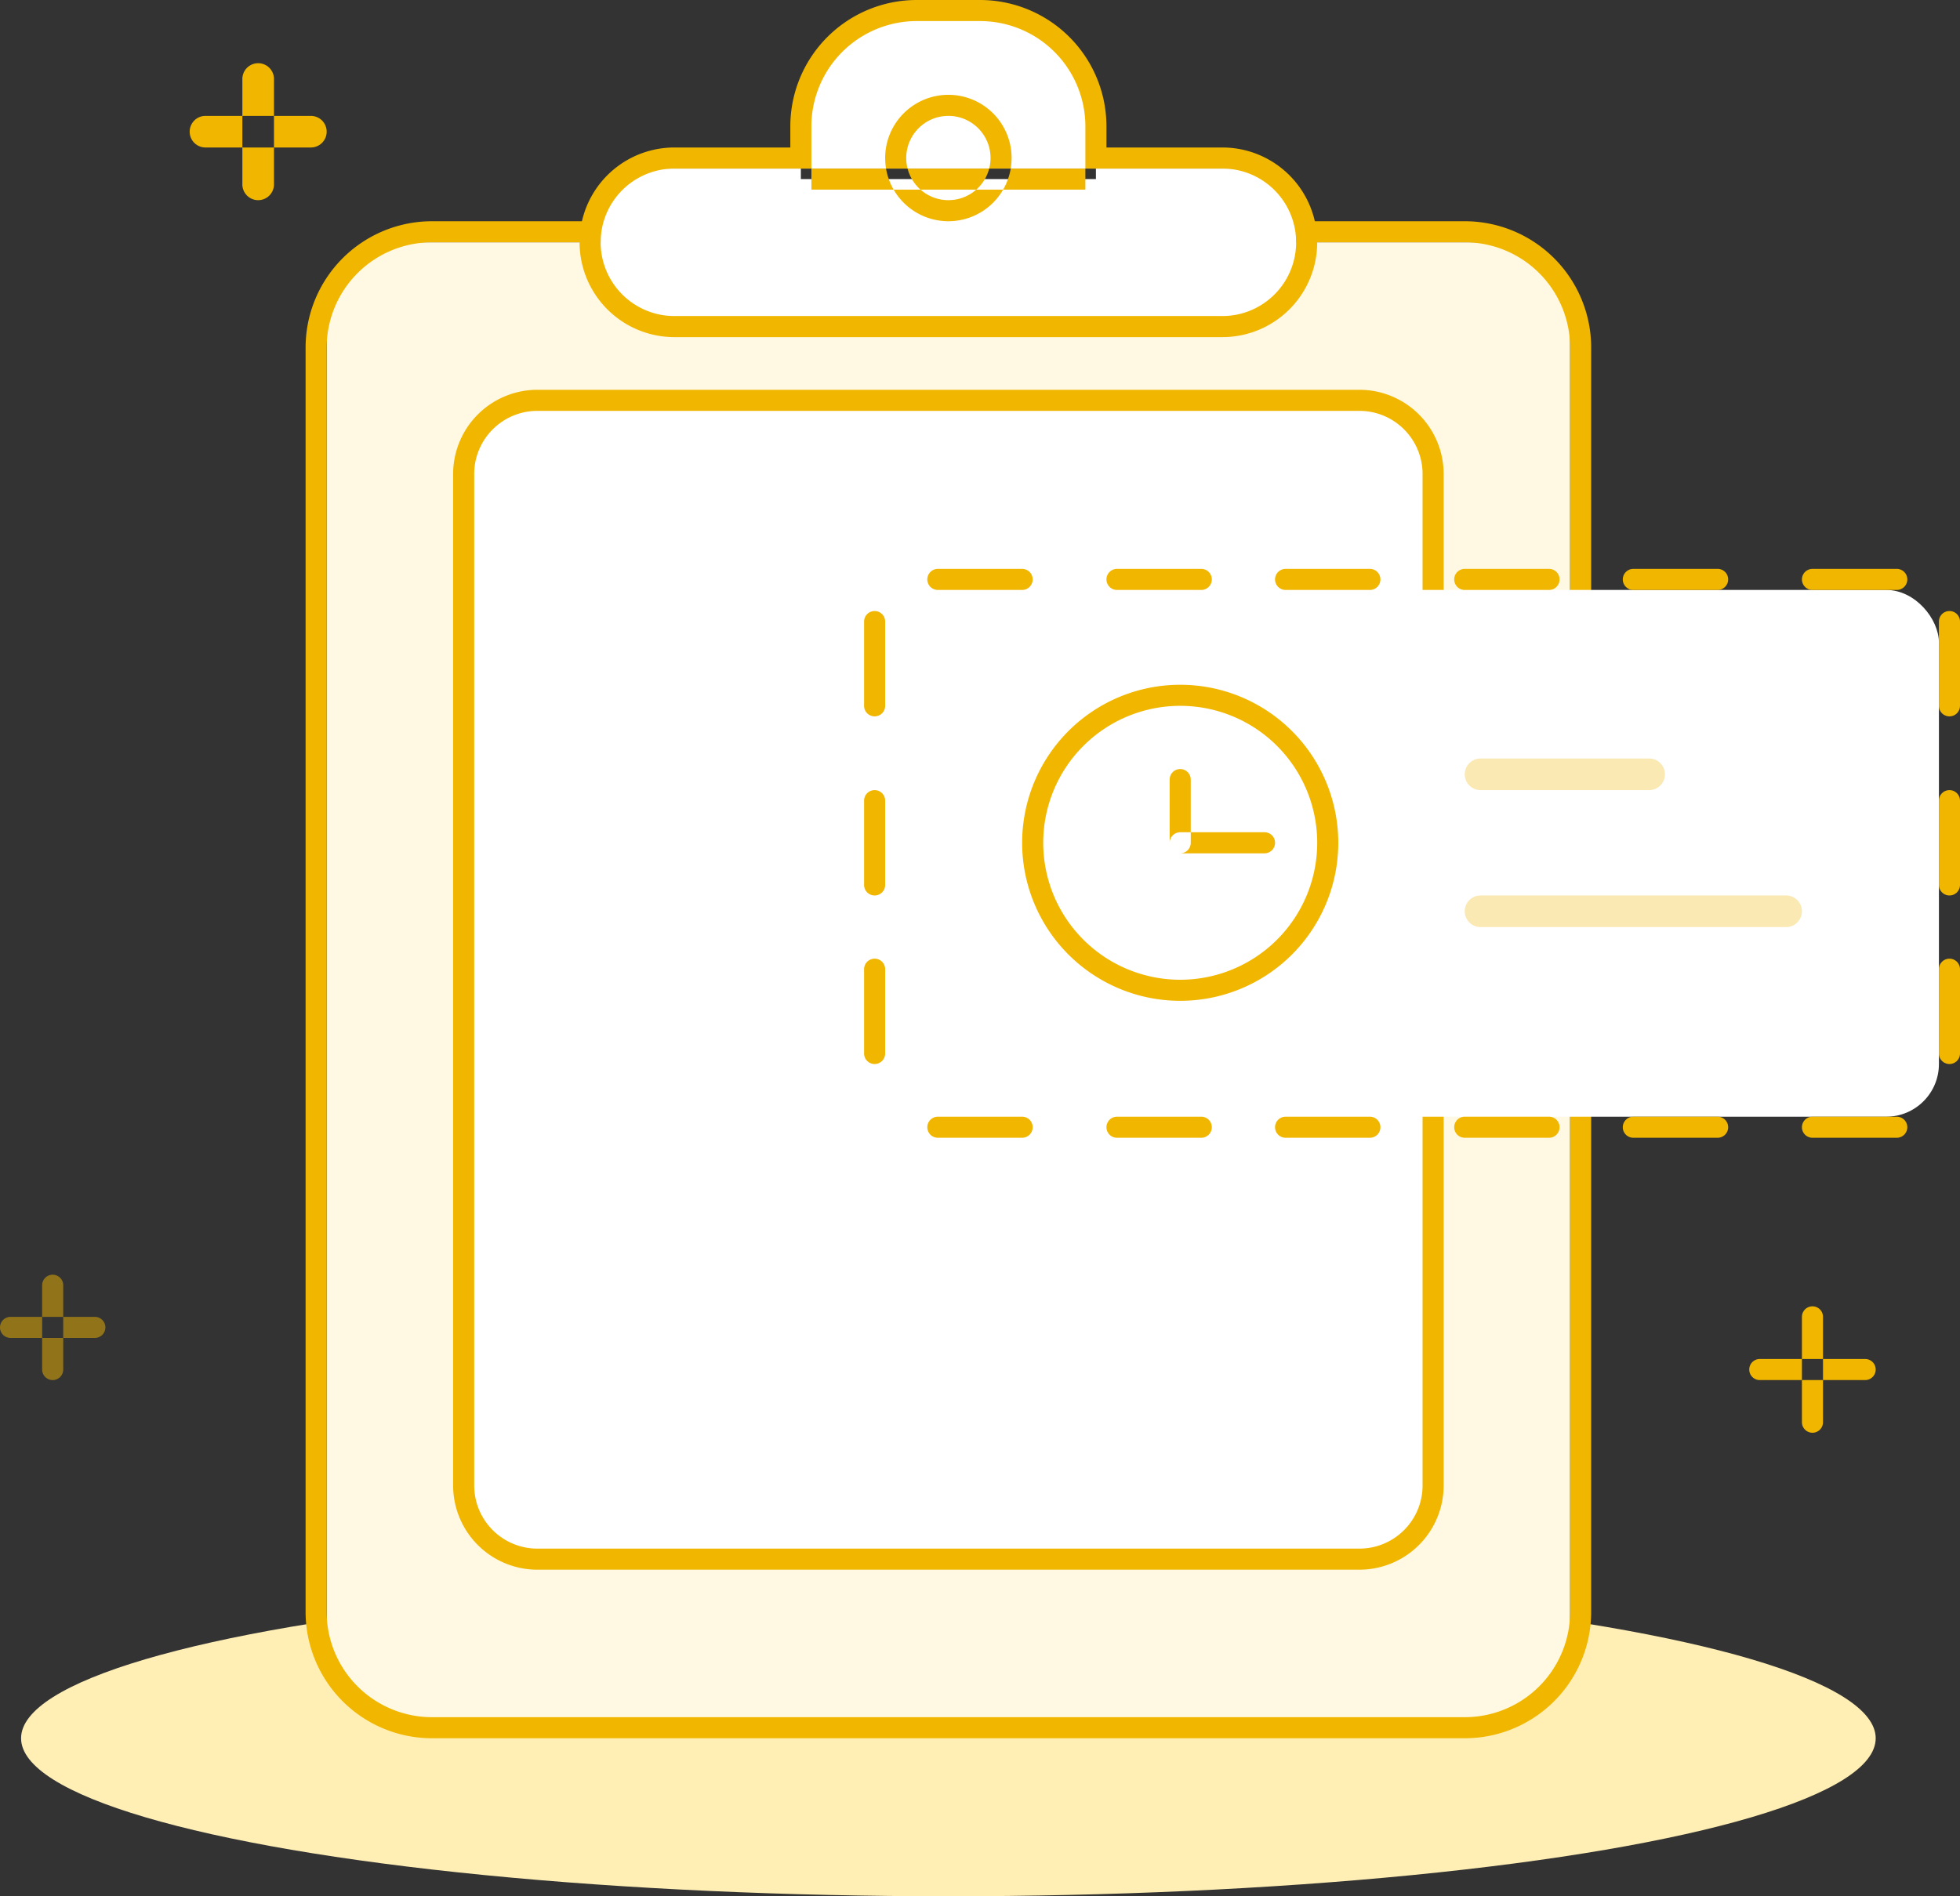 <svg id="ico53" xmlns="http://www.w3.org/2000/svg" width="186" height="180" viewBox="0 0 186 180">
  <rect x="0" y="0" width="186" height="180" fill="#333333" stroke="none"/>
<defs>
    <style>
      .cls-1 {
        fill: #ffefb5;
      }

      .cls-2 {
        fill: #fff9e4;
      }

      .cls-3, .cls-6, .cls-7 {
        fill: #f1b600;
      }

      .cls-3, .cls-5, .cls-6, .cls-7 {
        fill-rule: evenodd;
      }

      .cls-4, .cls-5 {
        fill: #fff;
      }

      .cls-6 {
        opacity: 0.3;
      }

      .cls-7 {
        opacity: 0.5;
      }
    </style>
  </defs>
  <ellipse id="椭圆_8" data-name="椭圆 8" class="cls-1" cx="90" cy="165" rx="88" ry="15"/>
  <rect id="矩形_4" data-name="矩形 4" class="cls-2" x="31" y="23" width="118" height="140" rx="9" ry="9"/>
  <path id="矩形_4-2" data-name="矩形 4" class="cls-3" d="M908,1369h98a12,12,0,0,1,12,12v120a12,12,0,0,1-12,12H908a12,12,0,0,1-12-12V1381A12,12,0,0,1,908,1369Zm0,2h98a10,10,0,0,1,10,10v120a10,10,0,0,1-10,10H908a10,10,0,0,1-10-10V1381A10,10,0,0,1,908,1371Z" transform="translate(-867 -1348)"/>
  <rect id="矩形_4-3" data-name="矩形 4" class="cls-4" x="45" y="39" width="90" height="108" rx="5" ry="5"/>
  <path id="矩形_4-4" data-name="矩形 4" class="cls-3" d="M918,1385h78a8,8,0,0,1,8,8v96a8,8,0,0,1-8,8H918a8,8,0,0,1-8-8v-96A8,8,0,0,1,918,1385Zm0,2h78a6,6,0,0,1,6,6v96a6,6,0,0,1-6,6H918a6,6,0,0,1-6-6v-96A6,6,0,0,1,918,1387Z" transform="translate(-867 -1348)"/>
  <path id="椭圆_6" data-name="椭圆 6" class="cls-5" d="M930,1364h54a6,6,0,0,1,6,6v2a6,6,0,0,1-6,6H930a6,6,0,0,1-6-6v-2A6,6,0,0,1,930,1364Zm23-15h8a10,10,0,0,1,10,10v6H943v-6A10,10,0,0,1,953,1349Z" transform="translate(-867 -1348)"/>
  <path id="椭圆_6-2" data-name="椭圆 6" class="cls-3" d="M931,1362h52a9,9,0,0,1,0,18H931A9,9,0,0,1,931,1362Zm23-14h6a12,12,0,0,1,12,12v2H942v-2A12,12,0,0,1,954,1348Zm-23,16h52a7,7,0,0,1,0,14H931A7,7,0,0,1,931,1364Zm23-14h6a10,10,0,0,1,10,10v6H944v-6A10,10,0,0,1,954,1350Zm3,7a6,6,0,1,1-6,6A6,6,0,0,1,957,1357Zm0,2a4,4,0,1,1-4,4A4,4,0,0,1,957,1359Z" transform="translate(-867 -1348)"/>
  <g id="组_1" data-name="组 1">
    <rect id="矩形_4-5" data-name="矩形 4" class="cls-4" x="84" y="56" width="100" height="50" rx="5" ry="5"/>
    <path id="矩形_5" data-name="矩形 5" class="cls-3" d="M956,1402h8a1,1,0,0,1,0,2h-8A1,1,0,0,1,956,1402Zm17,0h8a1,1,0,0,1,0,2h-8A1,1,0,0,1,973,1402Zm16,0h8a1,1,0,0,1,0,2h-8A1,1,0,0,1,989,1402Zm17,0h8a1,1,0,0,1,0,2h-8A1,1,0,0,1,1006,1402Zm16,0h8a1,1,0,0,1,0,2h-8A1,1,0,0,1,1022,1402Zm17,0h8a1,1,0,0,1,0,2h-8A1,1,0,0,1,1039,1402Zm-83,52h8a1,1,0,0,1,0,2h-8A1,1,0,0,1,956,1454Zm17,0h8a1,1,0,0,1,0,2h-8A1,1,0,0,1,973,1454Zm16,0h8a1,1,0,0,1,0,2h-8A1,1,0,0,1,989,1454Zm17,0h8a1,1,0,0,1,0,2h-8A1,1,0,0,1,1006,1454Zm16,0h8a1,1,0,0,1,0,2h-8A1,1,0,0,1,1022,1454Zm17,0h8a1,1,0,0,1,0,2h-8A1,1,0,0,1,1039,1454Zm13-48a1,1,0,0,1,1,1v8a1,1,0,0,1-2,0v-8A1,1,0,0,1,1052,1406Zm0,17a1,1,0,0,1,1,1v8a1,1,0,0,1-2,0v-8A1,1,0,0,1,1052,1423Zm0,16a1,1,0,0,1,1,1v8a1,1,0,0,1-2,0v-8A1,1,0,0,1,1052,1439Zm-102-33a1,1,0,0,1,1,1v8a1,1,0,0,1-2,0v-8A1,1,0,0,1,950,1406Zm0,17a1,1,0,0,1,1,1v8a1,1,0,0,1-2,0v-8A1,1,0,0,1,950,1423Zm0,16a1,1,0,0,1,1,1v8a1,1,0,0,1-2,0v-8A1,1,0,0,1,950,1439Z" transform="translate(-867 -1348)"/>
    <path id="椭圆_7" data-name="椭圆 7" class="cls-3" d="M979,1413a15,15,0,1,1-15,15A15,15,0,0,1,979,1413Zm0,2a13,13,0,1,1-13,13A13,13,0,0,1,979,1415Z" transform="translate(-867 -1348)"/>
    <path id="矩形_17" data-name="矩形 17" class="cls-3" d="M979,1421a1,1,0,0,1,1,1v6a1,1,0,0,1-2,0v-6A1,1,0,0,1,979,1421Zm0,6h8a1,1,0,0,1,0,2h-8A1,1,0,0,1,979,1427Z" transform="translate(-867 -1348)"/>
    <path id="矩形_7" data-name="矩形 7" class="cls-6" d="M1007.5,1420h16a1.5,1.5,0,0,1,0,3h-16A1.5,1.5,0,0,1,1007.5,1420Zm0,13h29a1.5,1.5,0,0,1,0,3h-29A1.5,1.5,0,0,1,1007.5,1433Z" transform="translate(-867 -1348)"/>
  </g>
  <path id="矩形_2" data-name="矩形 2" class="cls-7" d="M868,1473h8a1,1,0,0,1,0,2h-8A1,1,0,0,1,868,1473Zm4-4a1,1,0,0,1,1,1v8a1,1,0,0,1-2,0v-8A1,1,0,0,1,872,1469Z" transform="translate(-867 -1348)"/>
  <path id="矩形_2-2" data-name="矩形 2" class="cls-3" d="M1034,1477h10a1,1,0,0,1,0,2h-10A1,1,0,0,1,1034,1477Zm5-5a1,1,0,0,1,1,1v10a1,1,0,0,1-2,0v-10A1,1,0,0,1,1039,1472Z" transform="translate(-867 -1348)"/>
  <path id="矩形_2-3" data-name="矩形 2" class="cls-3" d="M886.5,1359h10a1.5,1.5,0,0,1,0,3h-10A1.5,1.5,0,0,1,886.5,1359Zm5-5a1.5,1.5,0,0,1,1.5,1.5v10a1.5,1.5,0,0,1-3,0v-10A1.5,1.5,0,0,1,891.5,1354Z" transform="translate(-867 -1348)"/>
</svg>
